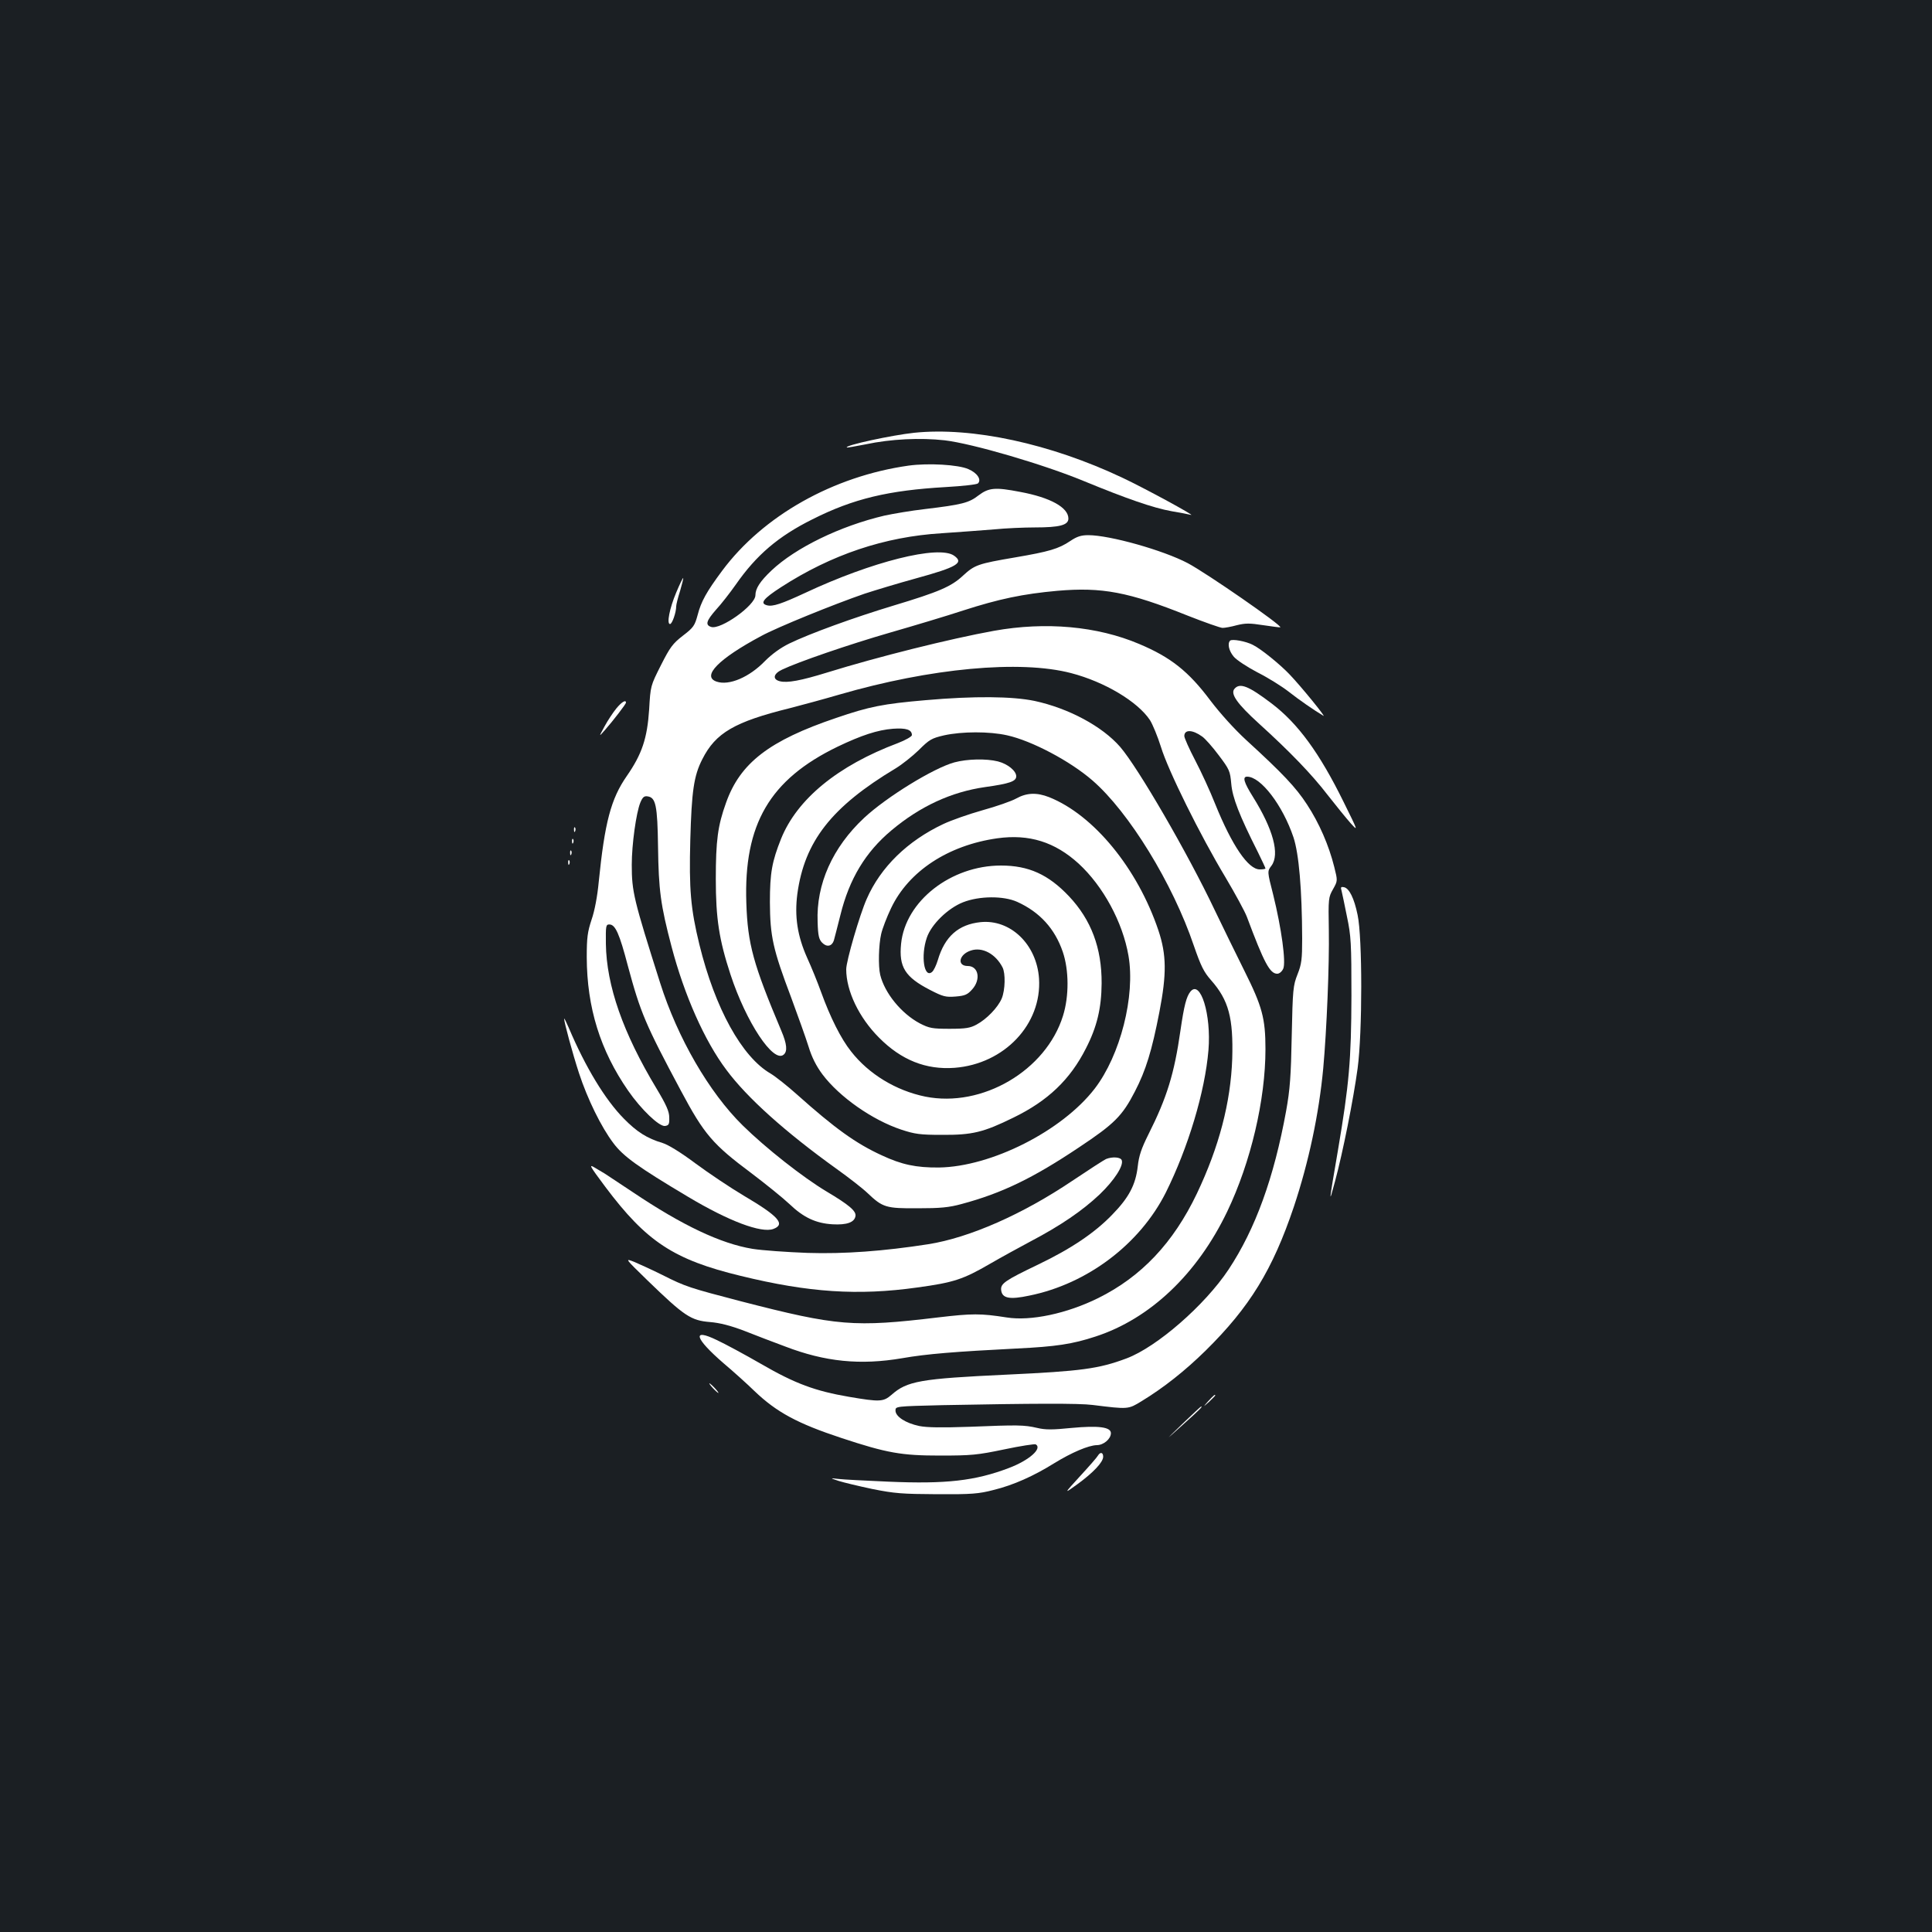 <?xml version="1.0" standalone="no"?>
<!DOCTYPE svg PUBLIC "-//W3C//DTD SVG 20010904//EN"
 "http://www.w3.org/TR/2001/REC-SVG-20010904/DTD/svg10.dtd">
<svg version="1.0" xmlns="http://www.w3.org/2000/svg"
 width="1000pt" height="1000pt" viewBox="0 0 1000 1000"
 preserveAspectRatio="xMidYMid meet">
<rect width="100%" height="100%" fill="#1b1f23"/>
<g transform="translate(0,1000) scale(0.1,-0.1)"
fill="#ffffff" stroke="none">
<path d="M4732 7760 c-114 -12 -360 -65 -349 -76 2 -2 45 6 97 16 131 28 284
35 409 21 145 -17 513 -125 721 -211 221 -91 359 -139 454 -156 43 -7 88 -16
100 -19 31 -9 -243 140 -354 192 -374 177 -778 264 -1078 233z"/>
<path d="M4703 7590 c-390 -55 -753 -259 -965 -544 -81 -109 -109 -159 -127
-229 -15 -55 -21 -65 -76 -107 -53 -41 -67 -60 -114 -153 -54 -107 -54 -107
-61 -229 -10 -150 -37 -231 -116 -345 -82 -118 -114 -240 -145 -548 -7 -74
-21 -149 -37 -195 -21 -64 -25 -92 -25 -195 1 -261 70 -482 214 -690 67 -97
161 -187 191 -183 20 3 23 9 22 44 0 31 -15 65 -66 150 -173 287 -259 532
-262 749 -1 93 0 100 18 100 31 0 52 -47 96 -215 65 -241 90 -301 274 -645
121 -227 165 -278 366 -428 74 -56 162 -127 196 -159 73 -70 137 -100 224
-105 73 -4 113 10 118 43 4 26 -34 58 -150 127 -122 73 -314 224 -434 342
-174 171 -337 453 -427 737 -137 432 -147 472 -147 612 0 106 23 269 44 321
12 29 20 36 38 33 42 -6 51 -45 54 -262 3 -222 13 -300 70 -516 66 -251 171
-488 284 -638 107 -144 304 -321 570 -512 63 -45 135 -101 160 -125 79 -75 95
-80 260 -79 117 0 161 4 227 22 209 56 370 134 609 294 182 121 223 162 288
288 57 110 88 211 127 412 38 197 37 296 -5 422 -108 321 -335 598 -566 690
-64 25 -116 23 -170 -7 -25 -14 -103 -41 -175 -61 -71 -20 -162 -52 -202 -71
-185 -87 -325 -223 -397 -388 -36 -81 -106 -321 -106 -364 0 -112 66 -250 170
-354 115 -116 243 -167 391 -156 258 20 452 226 437 462 -12 177 -148 308
-303 292 -114 -12 -185 -74 -221 -197 -8 -26 -21 -54 -30 -61 -41 -34 -59 83
-27 177 23 69 109 153 188 184 84 33 209 34 280 2 117 -53 195 -139 236 -259
32 -94 33 -229 1 -331 -88 -283 -418 -477 -713 -418 -151 31 -292 116 -384
234 -52 65 -108 177 -155 307 -18 50 -50 129 -72 177 -51 114 -66 215 -51 331
37 272 177 451 509 650 33 20 87 63 120 95 54 54 66 61 131 76 91 20 233 21
326 0 127 -28 326 -133 442 -234 188 -163 415 -532 524 -854 37 -107 52 -137
89 -179 92 -104 116 -196 110 -407 -8 -227 -68 -456 -183 -698 -122 -255 -287
-430 -511 -541 -162 -80 -349 -120 -474 -100 -134 21 -178 21 -355 0 -435 -52
-521 -45 -1018 83 -268 70 -288 76 -407 136 -52 26 -118 56 -146 68 -51 20
-51 20 66 -94 193 -187 226 -209 326 -217 49 -4 105 -18 178 -46 58 -23 152
-59 209 -80 208 -80 390 -98 607 -61 125 22 274 34 590 50 207 10 291 23 410
62 283 92 527 324 682 647 122 255 198 578 198 841 0 159 -17 221 -109 405
-44 88 -113 230 -154 315 -140 295 -396 736 -489 844 -93 107 -267 200 -443
238 -115 24 -313 26 -563 4 -221 -19 -292 -33 -464 -92 -346 -117 -497 -233
-570 -439 -43 -119 -53 -196 -53 -395 0 -204 17 -314 76 -494 81 -247 222
-460 275 -415 21 17 17 56 -12 124 -145 344 -174 448 -181 661 -14 408 121
639 472 809 123 59 208 87 287 93 69 5 98 -5 98 -33 0 -7 -33 -26 -72 -41
-312 -117 -522 -290 -605 -495 -47 -118 -58 -176 -58 -329 1 -176 15 -242 110
-493 35 -95 76 -209 90 -254 17 -56 40 -101 72 -144 88 -117 258 -236 408
-286 70 -23 97 -27 210 -27 158 -1 215 13 370 89 179 87 294 197 376 359 57
111 80 208 81 336 1 183 -54 329 -169 451 -107 113 -209 159 -352 159 -259 0
-495 -184 -517 -405 -12 -120 20 -172 150 -239 68 -35 81 -38 133 -34 48 4 61
10 85 37 46 51 33 121 -23 121 -57 0 -46 60 16 80 59 20 128 -17 164 -87 16
-31 14 -117 -4 -161 -20 -47 -78 -107 -130 -135 -33 -18 -56 -22 -140 -22 -90
0 -105 3 -154 28 -96 51 -182 157 -205 251 -11 45 -8 157 5 212 6 27 29 87 51
133 91 192 296 326 550 362 165 23 298 -19 421 -131 127 -117 228 -303 258
-477 36 -208 -42 -515 -175 -688 -169 -219 -535 -404 -806 -408 -119 -1 -193
15 -296 63 -135 62 -243 140 -439 315 -49 44 -111 93 -136 108 -149 86 -288
338 -369 668 -45 185 -54 284 -47 543 7 250 18 330 62 416 69 137 167 194 455
265 58 15 173 46 255 70 472 137 935 180 1199 111 173 -45 344 -147 408 -243
14 -22 40 -85 57 -139 37 -122 204 -459 334 -675 51 -86 101 -178 111 -205 89
-238 119 -294 157 -294 11 0 24 11 31 26 15 33 -9 209 -52 383 -31 121 -31
121 -9 150 44 59 9 189 -96 357 -47 75 -55 104 -30 104 71 0 184 -148 240
-314 28 -85 44 -267 45 -524 0 -107 -3 -132 -24 -185 -23 -58 -25 -78 -30
-317 -4 -210 -9 -279 -29 -390 -63 -346 -159 -611 -298 -821 -123 -185 -371
-401 -528 -460 -144 -54 -235 -66 -618 -84 -450 -21 -518 -33 -599 -105 -42
-36 -60 -37 -219 -10 -175 30 -279 68 -455 170 -85 49 -189 105 -230 124 -130
63 -115 10 35 -120 50 -42 122 -107 160 -144 115 -110 223 -168 450 -243 236
-78 311 -91 510 -91 163 0 194 3 333 32 85 18 158 29 163 26 35 -21 -33 -82
-138 -122 -176 -67 -327 -84 -626 -71 -117 5 -232 11 -257 14 -45 5 -45 5 0
-10 25 -8 104 -27 175 -42 115 -23 153 -26 335 -27 180 -1 216 2 293 22 102
25 207 72 313 138 91 56 178 93 221 94 35 0 73 32 73 62 0 32 -65 40 -204 27
-99 -10 -135 -10 -177 0 -69 16 -101 16 -349 6 -149 -5 -221 -4 -262 4 -71 15
-123 49 -123 80 0 22 0 22 245 28 469 9 705 10 775 1 186 -23 184 -23 253 19
115 70 225 157 333 263 227 224 346 417 456 744 77 231 130 481 152 716 18
199 32 538 29 715 -3 165 -2 171 22 213 24 43 24 43 6 115 -28 112 -78 227
-141 323 -57 88 -127 162 -314 333 -62 57 -135 138 -186 205 -113 151 -205
224 -369 293 -217 92 -483 116 -751 68 -227 -41 -603 -135 -864 -216 -136 -42
-206 -55 -245 -45 -39 10 -33 39 12 60 81 39 345 130 560 192 125 36 295 87
377 114 186 60 310 86 488 102 231 20 369 -6 673 -128 89 -35 171 -64 182 -64
12 0 45 6 74 14 45 11 66 11 137 0 47 -7 86 -12 88 -11 9 10 -381 280 -479
332 -127 67 -404 145 -515 145 -37 0 -59 -7 -93 -30 -61 -41 -110 -55 -285
-85 -194 -33 -210 -39 -270 -94 -61 -57 -123 -84 -362 -156 -202 -61 -431
-144 -538 -196 -45 -22 -89 -54 -125 -90 -82 -85 -187 -129 -251 -107 -79 27
10 118 231 236 82 45 378 165 535 219 55 18 174 54 265 79 215 59 251 81 198
118 -80 56 -426 -31 -771 -193 -121 -56 -167 -72 -197 -64 -38 10 -20 34 73
94 260 168 535 261 832 279 88 6 210 15 271 20 60 6 155 10 210 10 129 0 174
12 174 46 0 57 -93 109 -250 138 -129 25 -162 22 -215 -18 -50 -39 -86 -48
-278 -71 -70 -8 -164 -24 -210 -34 -229 -54 -459 -166 -584 -284 -59 -56 -83
-93 -83 -128 0 -52 -180 -180 -229 -164 -32 10 -25 32 25 89 26 28 72 87 103
131 106 152 219 249 396 337 212 107 394 150 691 167 86 5 160 13 166 19 19
19 -3 54 -50 74 -52 23 -207 32 -309 18z m1519 -1402 c15 -10 54 -54 86 -97
56 -74 59 -82 65 -148 6 -71 41 -162 138 -354 21 -43 39 -81 39 -84 0 -3 -13
-5 -30 -5 -59 0 -143 123 -230 338 -26 66 -73 168 -104 227 -31 59 -56 116
-56 125 0 35 42 34 92 -2z"/>
<path d="M3500 6933 c-35 -83 -50 -163 -32 -163 11 0 32 60 32 92 0 9 9 45 20
79 10 35 18 65 16 67 -2 1 -18 -32 -36 -75z"/>
<path d="M6367 6684 c-15 -15 -6 -54 19 -83 14 -17 69 -53 122 -81 54 -27 126
-72 162 -100 56 -44 130 -95 180 -125 16 -10 -113 149 -174 213 -50 53 -150
134 -191 154 -36 19 -108 32 -118 22z"/>
<path d="M6389 6434 c-21 -26 15 -77 126 -178 161 -146 275 -264 357 -371 43
-55 96 -120 118 -145 41 -45 40 -44 -36 110 -125 254 -236 405 -371 508 -121
92 -166 110 -194 76z"/>
<path d="M3190 6333 c-17 -21 -45 -63 -61 -93 -30 -55 -30 -55 1 -20 44 50
110 136 110 143 0 17 -22 4 -50 -30z"/>
<path d="M4940 6054 c-107 -29 -351 -179 -467 -287 -164 -153 -249 -344 -241
-539 2 -72 7 -91 24 -108 24 -24 50 -18 60 12 3 12 19 71 34 132 46 187 130
326 264 438 149 125 310 199 484 224 129 18 162 30 162 56 0 28 -44 64 -95 77
-60 15 -158 13 -225 -5z"/>
<path d="M2971 5704 c0 -11 3 -14 6 -6 3 7 2 16 -1 19 -3 4 -6 -2 -5 -13z"/>
<path d="M2961 5644 c0 -11 3 -14 6 -6 3 7 2 16 -1 19 -3 4 -6 -2 -5 -13z"/>
<path d="M2951 5584 c0 -11 3 -14 6 -6 3 7 2 16 -1 19 -3 4 -6 -2 -5 -13z"/>
<path d="M2941 5534 c0 -11 3 -14 6 -6 3 7 2 16 -1 19 -3 4 -6 -2 -5 -13z"/>
<path d="M6944 5389 c3 -13 16 -73 28 -134 21 -100 23 -137 23 -410 -1 -333
-12 -457 -70 -800 -48 -280 -48 -283 -15 -160 41 152 95 424 117 585 25 187
25 677 0 794 -18 88 -44 139 -71 144 -15 3 -18 0 -12 -19z"/>
<path d="M6162 4868 c-21 -26 -33 -71 -52 -202 -32 -224 -70 -347 -166 -538
-36 -72 -49 -110 -55 -165 -11 -95 -45 -161 -133 -251 -90 -93 -211 -175 -384
-258 -171 -82 -194 -98 -190 -132 5 -42 43 -50 146 -28 301 61 572 267 706
533 116 233 203 522 221 738 15 183 -41 365 -93 303z"/>
<path d="M2920 4727 c0 -18 43 -178 77 -282 44 -134 115 -279 178 -362 51 -68
125 -122 387 -278 211 -126 379 -189 441 -166 64 24 27 66 -153 172 -69 41
-181 116 -250 167 -76 57 -143 98 -171 106 -80 24 -132 57 -199 125 -98 99
-200 268 -286 471 -13 30 -23 51 -24 47z"/>
<path d="M5725 4001 c-11 -5 -90 -56 -175 -113 -257 -173 -531 -294 -745 -328
-232 -36 -434 -51 -625 -45 -107 4 -235 13 -285 21 -164 27 -363 121 -619 293
-71 47 -136 90 -145 96 -9 5 -32 19 -52 31 -33 20 -28 11 54 -99 213 -284 354
-377 701 -461 352 -86 607 -103 914 -60 190 26 237 42 377 123 55 32 150 84
210 116 154 81 267 158 357 243 76 73 125 149 114 177 -6 16 -48 19 -81 6z"/>
<path d="M3690 2815 c13 -14 26 -25 28 -25 3 0 -5 11 -18 25 -13 14 -26 25
-28 25 -3 0 5 -11 18 -25z"/>
<path d="M6254 2748 c-29 -33 -29 -33 4 -4 17 17 32 31 32 33 0 8 -8 1 -36
-29z"/>
<path d="M6119 2629 c-94 -91 -94 -91 4 -3 89 80 103 94 94 94 -2 0 -46 -41
-98 -91z"/>
<path d="M5683 2466 c-4 -8 -46 -56 -93 -107 -85 -93 -85 -93 -13 -41 82 60
133 114 133 142 0 23 -15 26 -27 6z"/>
</g>
</svg>

